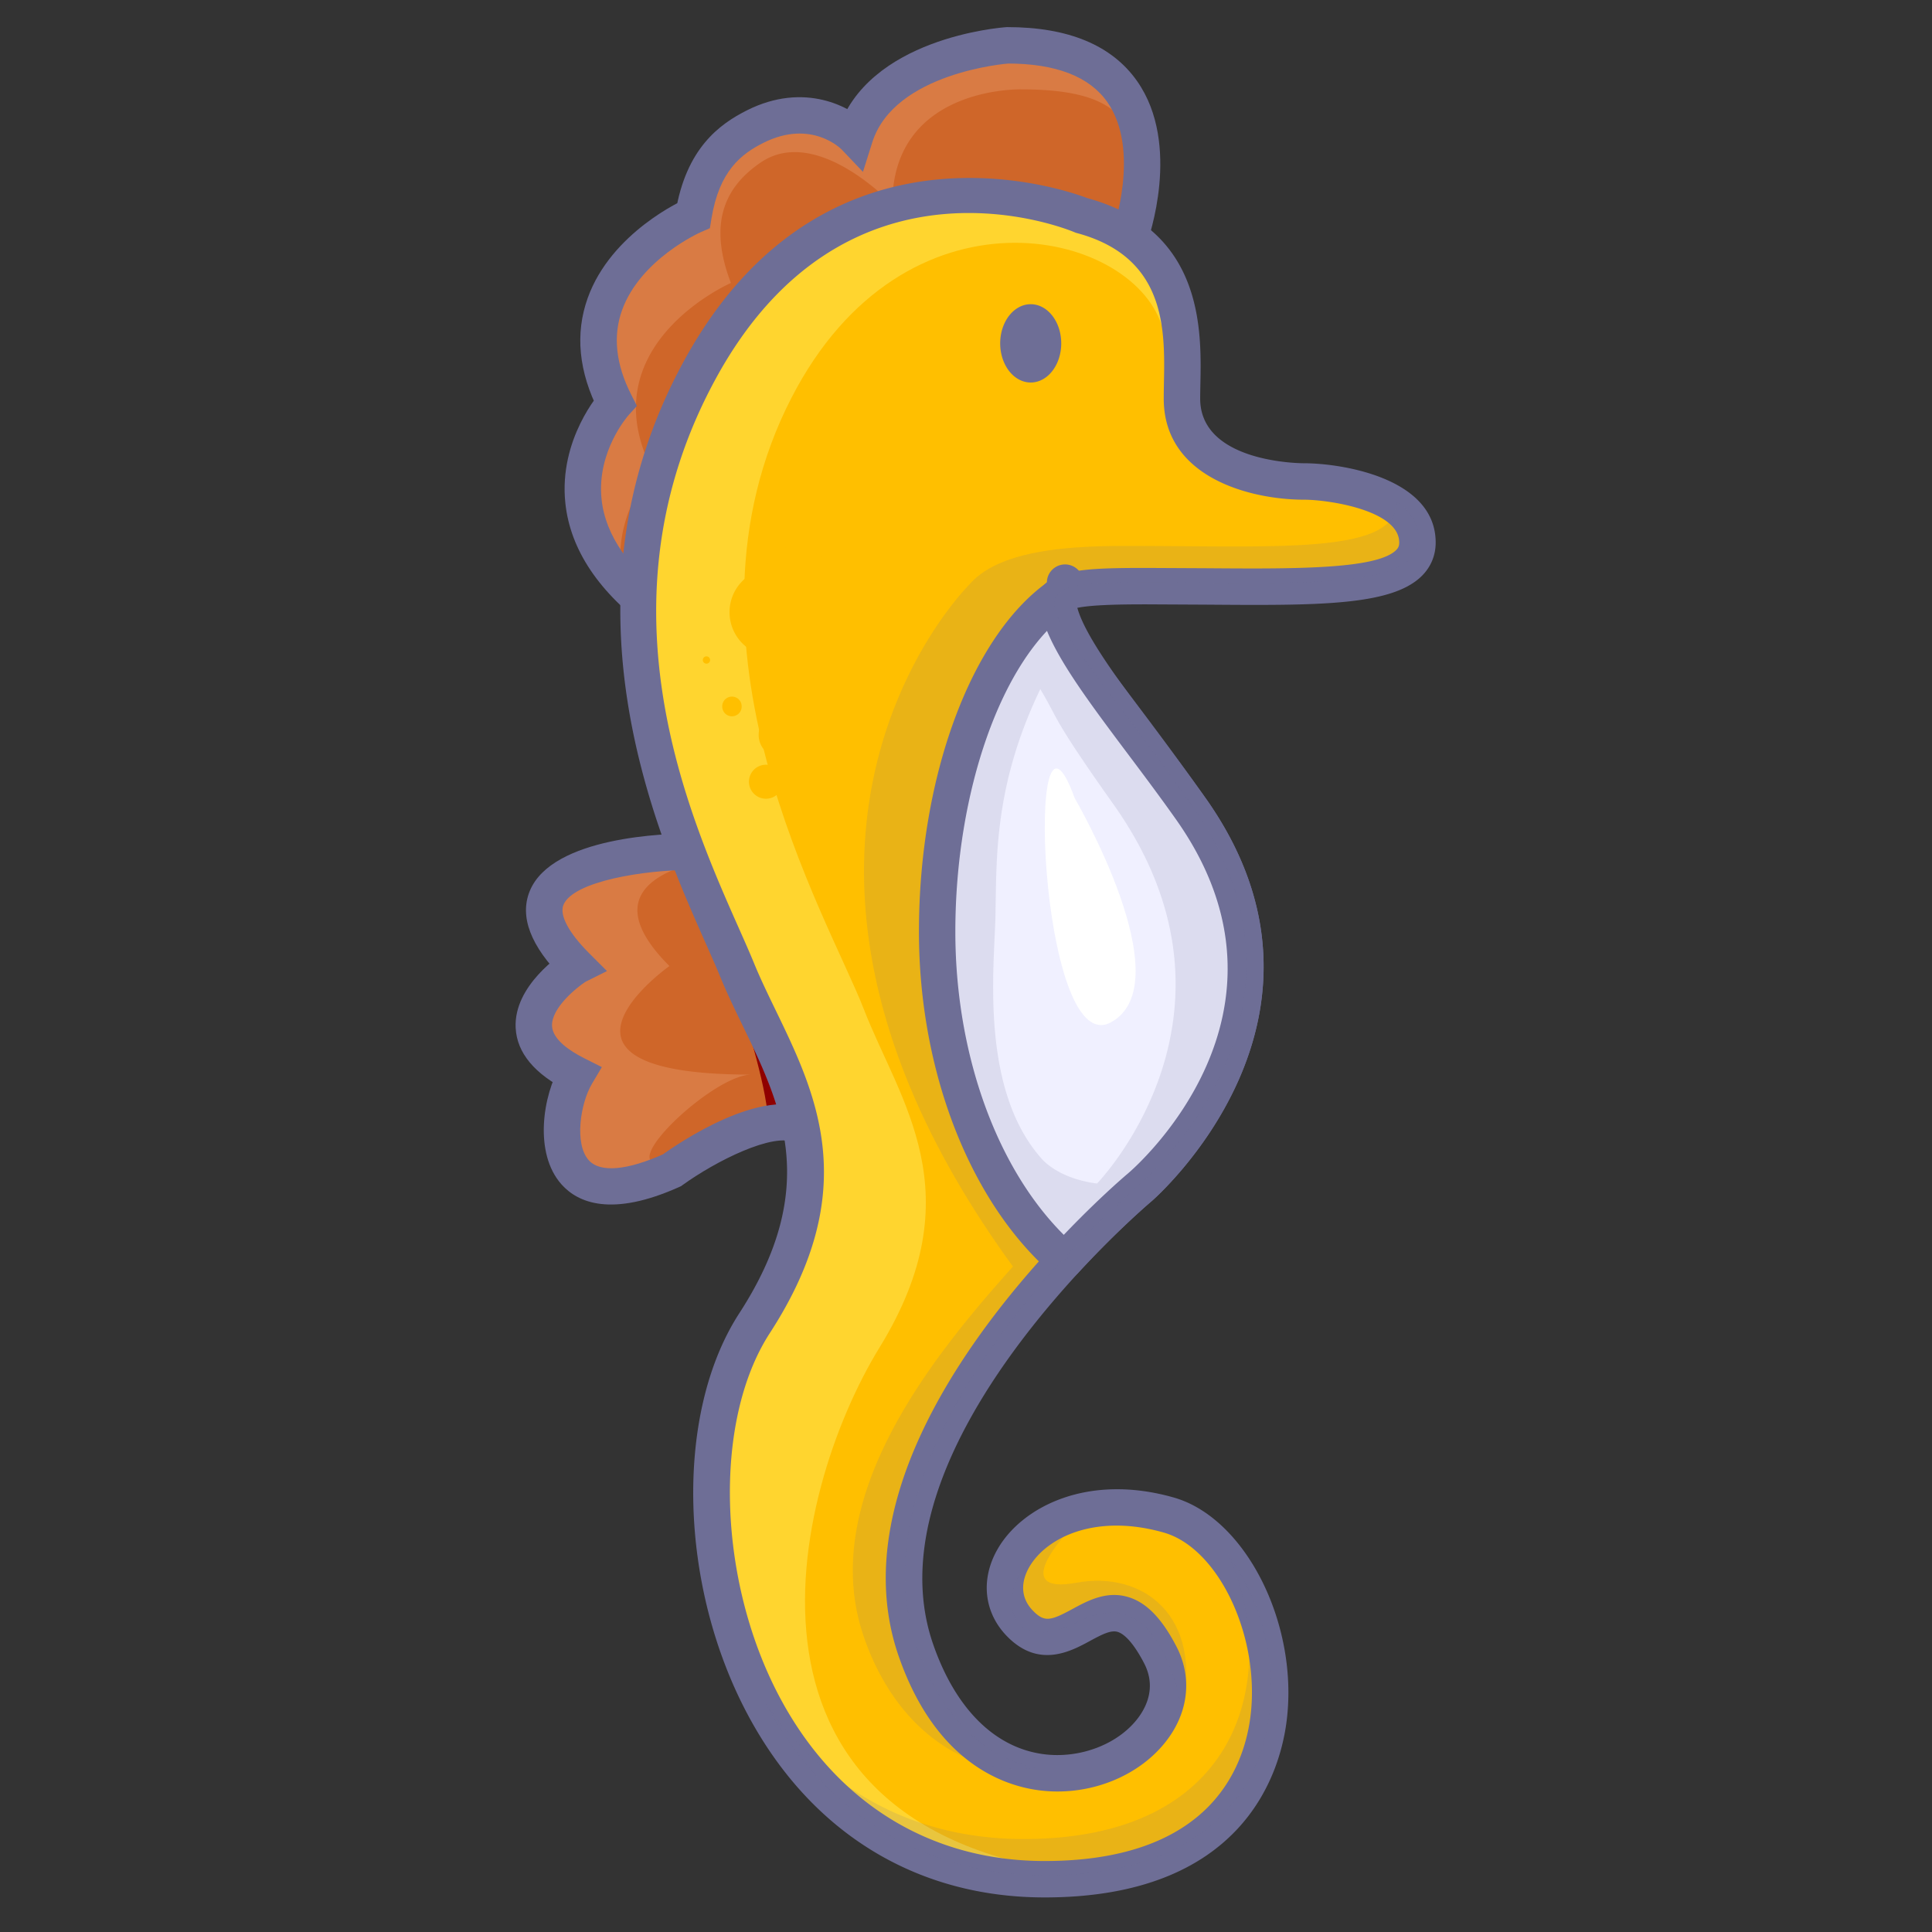 <?xml version="1.0" standalone="no"?><!DOCTYPE svg PUBLIC "-//W3C//DTD SVG 1.1//EN" "http://www.w3.org/Graphics/SVG/1.1/DTD/svg11.dtd"><svg t="1711552936499" class="icon" viewBox="0 0 1024 1024" version="1.1" xmlns="http://www.w3.org/2000/svg" p-id="3348" xmlns:xlink="http://www.w3.org/1999/xlink" width="200" height="200"><rect x="0" y="0" width="1024" height="1024" fill="#333333" stroke="none"/><path d="M598.806 125.62s36.895-101.596-64.807-101.596c0 0-67.053 4.649-80.908 48.565 0 0-20.64-21.701-52.877-5.483-13.851 6.968-27.876 18.138-32.648 47.084 0 0-75.441 32.981-41.605 99.396 0 0-51.75 57.286 24.98 113.01 0.004 0.012 30.687-212.678 247.864-200.975zM366.021 451.423s-121.207 0-60.605 60.597c0 0-50.599 32.107 0 57.538-12.199 20.591-17.853 81.591 50.729 50.721 0 0 47.808-34.621 70.071-23.093 22.255 11.512-3.966-115.964-60.195-145.764z" fill="#CF6629" p-id="3349"></path><path d="M366.602 457.704s40.543 106.494 40.543 137.978c0 0 12.577-2.823 17.711 2.298 8.855 8.864-58.254-140.276-58.254-140.276z" fill="#8F0000" p-id="3350"></path><path d="M330.265 308.45c-7.485-33.543 15.523-59.068 15.523-59.068-33.832-66.418 41.609-99.396 41.609-99.396-11.028-28.95-5.552-49.374 15.84-63.888 29.865-20.257 69.681 22.287 69.681 22.287 0-62.92 68.46-61.016 68.46-61.016 52.462 0 52.047 17.939 62.92 26.306-3.82-25.009-20.266-49.647-70.356-49.647 0 0-67.045 4.649-80.899 48.565 0 0-20.644-21.697-52.881-5.483-13.851 6.968-27.876 18.138-32.644 47.084 0 0-75.441 32.981-41.605 99.396-0.004 0.008-41.031 45.51 4.352 94.86zM425.699 596.955c0.167 0.085 0.35 0.142 0.517 0.24 2.526 1.302 4.397 0.74 5.703-1.188-2.075 0.297-4.145 0.61-6.22 0.948z m-27.449-27.392c-124.847 0-43.431-57.538-43.431-57.538-34.975-34.975-9.405-49.761 18.488-56.017a66.003 66.003 0 0 0-7.289-4.584s-121.207 0-60.601 60.593c0 0-50.595 32.111 0 57.542-12.199 20.591-17.849 81.591 50.729 50.721 0 0 8.237-5.959 19.464-12.114-1.155 0.317-1.81 0.508-1.81 0.508-68.586 30.878 0.517-39.111 24.451-39.111z" fill="#E38E5D" opacity=".52" p-id="3351"></path><path d="M356.624 318.794c-23.06-16.751-35.772-34.999-37.785-54.235-2.652-25.407 14.123-44.306 14.294-44.493l4.454-4.93-3.014-5.923c-8.148-15.998-9.799-31.045-4.906-44.721 9.726-27.173 41.454-41.308 41.776-41.446l4.808-2.099 0.85-5.174c4.141-25.122 15.645-34.088 27.461-40.031 25.541-12.854 41.385 3.34 41.54 3.506l11.28 11.853 4.922-15.6C474.044 38.278 534.063 33.693 534.67 33.653l-0.667 0.02c25.57 0 43.354 6.858 52.865 20.384 17.939 25.513 3.018 67.858 2.868 68.277l9.596-6.358C425.459 106.612 366.391 236.939 349.07 293.407c-11.223 36.577-8.335 38.314-3.096 41.463l6.464 3.893 5.337-5.337 7.993-7.989-9.144-6.643zM607.885 128.915c0.769-2.115 18.508-52.1-5.17-85.887-13.326-19.017-36.443-28.657-68.717-28.657h-0.334l-0.334 0.024c-3.002 0.207-73.789 5.679-89.442 55.293l16.198-3.75c-8.843-9.299-33.648-22.816-64.205-7.452-14.676 7.387-32.245 20.217-37.834 54.142l5.658-7.273c-1.615 0.704-39.713 17.703-52.218 52.629-6.757 18.891-4.78 39.067 5.878 59.991l1.44-10.849c-0.932 1.025-22.706 25.57-19.167 59.442 2.599 24.919 17.959 47.747 45.64 67.854l-1.155-14.636 11.154-1.806 5.227 9.999c1.212-8.327 32.107-203.799 237.785-192.714l7.155 0.386 2.441-6.736z" fill="#6E6E96" p-id="3352"></path><path d="M330.265 308.45s-3.531-150.556 142.656-200.068L340.223 318.172l-9.958-9.722z" fill="#8F0000" p-id="3353"></path><path d="M366.021 441.77c-12.126 0-73.22 1.46-85.199 30.398-5.622 13.566 0.358 29.276 17.772 46.682l1.652-14.973c-2.876 1.822-28.051 18.468-26.937 40.905 0.663 13.241 10.007 24.48 27.771 33.408l-3.97-13.55c-9.344 15.775-14.355 46.498 0.537 63.156 8.55 9.567 26.331 17.552 62.456 1.285l0.899-0.407 0.797-0.586c17.357-12.541 48.427-28.32 59.967-22.34 7.44 3.848 15.307 1.432 19.135-5.886 11.622-22.198-15.824-128.069-70.364-156.975l-2.119-1.123-2.396 0.004z m64.633 146.846c-26.217-13.578-71.385 17.483-80.171 23.849l1.7-0.984c-19.875 8.945-34.133 10.169-40.141 3.445-7.773-8.693-4.393-30.195 1.68-40.442l5.272-8.9-9.242-4.641c-7.619-3.832-16.779-9.909-17.158-17.093-0.5-9.575 13.18-20.583 18.012-23.674l-0.875 0.492 11.98-5.992-9.474-9.466c-10.873-10.881-15.828-20.229-13.582-25.647 5.223-12.614 43.285-18.48 67.366-18.48l-4.519-1.123c44.038 23.337 68.538 117.046 62.281 131.006 0.179-0.399 1.106-1.684 2.986-2.339 1.904-0.675 3.445-0.24 3.885-0.012z" fill="#6E6E96" p-id="3354"></path><path d="M573.297 114.198s-128.708-53.979-202.676 82.4c-73.968 136.38-0.736 266.633 20.07 317.484 20.802 50.851 64.722 101.706 9.246 187.226-55.476 85.529-11.556 294.717 153.72 294.717 165.269 0 130.591-174.515 65.873-193.007-64.722-18.492-105.168 31.204-78.585 57.787 26.575 26.583 46.222-36.984 73.968 16.186 27.734 53.157-90.154 110.948-129.444-2.306-39.299-113.267 118.685-245.404 118.685-245.404s105.53-89.767 26.937-200.715c-78.589-110.956-104.021-117.892-23.121-117.892 80.899 0 143.303 4.621 143.303-23.113 0-27.738-48.545-32.363-60.097-32.363s-64.718-3.868-64.718-43.924c0-27.73 6.931-80.895-53.161-97.077z" fill="#FFBF00" p-id="3355"></path><path d="M466.25 714.066c50.29-81.823 10.474-130.477-8.384-179.132-18.858-48.654-105.481-193.503-38.428-323.98 59.91-116.566 179.827-89.759 196.261-38.518 6.15-15.771-16.43-51.246-42.406-58.234 0 0-128.708-53.979-202.676 82.396-73.968 136.38-0.74 266.629 20.066 317.484 20.802 50.851 64.726 101.706 9.246 187.231-55.472 85.529-11.552 294.713 153.716 294.713 10.015 0 19.261-0.651 27.844-1.859-206.41-20.2-162.714-202.855-115.239-280.101z" fill="#FFFF8A" opacity=".34" p-id="3356"></path><path d="M577.031 105.294c-1.371-0.574-137.657-55.704-214.895 86.696-68.627 126.527-14.262 249.008 11.862 307.868 3.043 6.858 5.67 12.785 7.757 17.882 3.567 8.721 7.83 17.52 11.951 26.021 20.371 42.052 41.438 85.525-1.867 152.293-34.47 53.145-32.208 145.235 5.264 214.204 33.429 61.529 89.027 95.417 156.556 95.417 103.98 0 124.209-64.344 128.081-92.013 7.253-51.787-21.128-108.951-59.568-119.934-45.502-12.992-80.179 4.812-93.147 26.851-9.584 16.295-7.639 34.324 5.089 47.052 16.698 16.706 33.502 7.582 43.541 2.132 6.838-3.714 11.247-5.886 14.79-4.808 2.359 0.724 7.293 3.816 13.904 16.495 6.126 11.727 2.03 21.791-2.469 28.177-10.336 14.611-31.427 22.857-51.294 20.046-25.651-3.637-46.242-24.289-57.99-58.161-36.691-105.749 114.231-233.558 115.76-234.827 1.184-1.009 111.363-96.898 28.617-213.708-15.787-22.287-29.483-40.454-40.486-55.057-15.71-20.835-30.549-40.519-30.467-45.986a2.664 2.664 0 0 1-0.818 1.635c4.186-3.25 29.829-3.25 40.779-3.25l30.443 0.155c59.666 0.456 99.074 0.757 115.17-15.217 4.804-4.763 7.346-10.885 7.346-17.707 0-34.47-50.351-42.016-69.754-42.016-2.241 0-55.065-0.391-55.065-34.267 0-2.343 0.057-4.938 0.11-7.688 0.59-28.653 1.676-81.99-60.422-98.712l1.224 0.427z m39.774 105.981c0 42.288 46.743 53.576 74.367 53.576 12.94 0 50.448 5.593 50.448 22.71 0 1.717-0.46 2.835-1.635 3.999-10.385 10.308-54.614 9.97-101.434 9.612l-30.594-0.155c-32.522 0-51.237 0.614-57.506 13.192-6.626 13.306 4.853 28.531 32.603 65.336 10.93 14.493 24.52 32.542 40.149 54.593 72.646 102.56-21.274 184.351-25.322 187.788-6.594 5.508-162.56 137.71-121.549 255.915 19.216 55.387 54.313 68.22 73.525 70.938 27.169 3.852 55.203-7.403 69.766-28.011 10.601-15.002 11.996-32.591 3.828-48.248-7.737-14.831-15.807-23.105-25.383-26.021-11.544-3.519-21.584 1.928-29.642 6.305-11.475 6.232-14.762 7.09-20.672 1.184-8.758-8.766-5.077-18.557-2.107-23.621 9.315-15.844 35.581-28.246 71.218-18.065 29.434 8.404 51.665 56.371 45.738 98.696-3.942 28.153-23.341 75.38-108.967 75.38-60.117 0-109.691-30.301-139.585-85.333-33.783-62.18-36.435-147.603-6.028-194.483 49.232-75.9 24.691-126.536 3.047-171.22-4.174-8.62-8.119-16.759-11.455-24.919-2.197-5.361-4.877-11.402-7.977-18.398-26.782-60.337-76.632-172.652-12.537-290.832 69.009-127.231 185.522-80.167 190.452-78.093l0.602 0.252 0.618 0.171c47.503 12.785 46.706 51.441 46.128 79.671-0.041 2.847-0.098 5.54-0.098 8.083z" fill="#6E6E96" p-id="3357"></path><path d="M560.496 316.638c-40.051 28.832-63.791 103.203-63.791 177.175 0 74.383 27.173 139.312 67.594 174.303 22.108-23.983 39.84-38.835 39.84-38.835s105.53-89.767 26.937-200.715C597.468 381.116 560.496 339.568 560.496 316.638z" fill="#F0F0FF" p-id="3358"></path><path d="M554.866 308.804c-40.56 29.19-67.805 103.541-67.805 185.005 0 74.143 27.177 143.726 70.933 181.601a9.641 9.641 0 0 0 13.411-0.761c21.368-23.174 38.774-37.826 38.945-37.972 1.18-1.001 111.355-96.89 28.613-213.699-8.571-12.106-17.247-23.666-25.639-34.857C591.126 358.511 570.157 330.546 570.157 316.634a9.649 9.649 0 1 0-15.291-7.83z m68.33 125.336c72.65 102.56-21.27 184.351-25.318 187.788-0.683 0.574-18.403 15.478-40.678 39.64a9.657 9.657 0 0 1 13.415-0.765c-39.636-34.312-64.262-98.297-64.262-167.002 0-74.371 24.586-144.003 59.776-169.332a9.653 9.653 0 0 1-15.291-7.834c0 20.347 20.758 48.032 47.027 83.072 8.323 11.085 16.918 22.548 25.33 34.434z" fill="#6E6E96" p-id="3359"></path><path d="M530.122 181.987a20.754 16.177 90 1 0 32.355 0 20.754 16.177 90 1 0-32.355 0Z" fill="#6E6E96" p-id="3360"></path><path d="M542.561 974.719c-63.311 0-108.796-30.72-137.726-73.403 27.649 52.429 76.795 92.704 149.311 92.704 135.912 0 136.595-118.006 96.56-170.215 26.676 57.368 12.858 150.914-108.145 150.914zM740.168 265.754c0 0.167 0.024 0.321 0.024 0.492 0 27.738-62.407 23.117-143.307 23.117-28.515 0-67.028 1.757-82.998 20.367 0 0-140.028 137.624 23.015 361.57-43.37 48.325-104.171 123.863-78.967 196.509 18.992 54.74 61.191 74.379 91.59 69.054-24.39-4.304-49.216-22.828-63.559-64.189-25.875-74.566 33.754-157.296 77.527-205.137l2.583-0.366-0.114-2.294-1.143 1.228c22.108-23.983 39.844-38.827 39.844-38.827s105.53-89.771 26.937-200.723c-39.783-56.163-65.906-85.655-71.536-101.104-0.106-0.309-0.22-0.606-0.305-0.911a18.04 18.04 0 0 1-0.484-1.708c-0.069-0.301-0.106-0.59-0.167-0.875a13.029 13.029 0 0 1-0.175-1.473c-0.016-0.281 0-0.553 0.008-0.822 0.016-0.423 0.041-0.858 0.11-1.257 0.049-0.264 0.13-0.513 0.207-0.765 0.102-0.362 0.224-0.728 0.391-1.066a6.102 6.102 0 0 1 0.423-0.696 7.444 7.444 0 0 1 0.639-0.891c0.207-0.228 0.452-0.423 0.696-0.639 0.273-0.248 0.549-0.504 0.875-0.728 0.301-0.207 0.659-0.391 0.997-0.578 0.346-0.195 0.679-0.403 1.082-0.586 0.411-0.187 0.891-0.354 1.359-0.521 0.407-0.155 0.777-0.313 1.224-0.447a36.569 36.569 0 0 1 1.896-0.488c0.419-0.098 0.781-0.22 1.22-0.305 1.074-0.232 2.233-0.423 3.474-0.602l0.167-0.028c1.326-0.187 2.734-0.35 4.243-0.496 0.395-0.041 0.842-0.065 1.241-0.094 1.151-0.094 2.302-0.191 3.559-0.268 0.578-0.041 1.216-0.061 1.81-0.085 1.159-0.061 2.306-0.122 3.543-0.167 0.724-0.028 1.517-0.045 2.27-0.069 1.212-0.033 2.4-0.073 3.673-0.094l2.628-0.037c3.665-0.057 7.566-0.085 11.817-0.085 80.904 0 143.307 4.629 143.307-23.117-0.016-8.668-4.755-15.079-11.622-19.802zM590.312 426.545c78.589 110.944-8.843 200.723-8.843 200.723s-17.878-1.558-28.649-12.333c-33.693-36.711-25.81-102.544-25.216-129.147 0.667-30.057-1.066-68.818 23.78-120.552 10.157 17.04 5.63 14.286 38.928 61.309z" fill="#6E6E96" opacity=".15" p-id="3361"></path><path d="M416.912 364.78m-14.798 0a14.798 14.798 0 1 0 29.597 0 14.798 14.798 0 1 0-29.597 0Z" fill="#FFBF00" p-id="3362"></path><path d="M414.821 347.886m-16.893 0a16.893 16.893 0 1 0 33.787 0 16.893 16.893 0 1 0-33.787 0Z" fill="#FFBF00" p-id="3363"></path><path d="M414.097 389.475m-11.984 0a11.984 11.984 0 1 0 23.967 0 11.984 11.984 0 1 0-23.967 0Z" fill="#FFBF00" p-id="3364"></path><path d="M387.95 374.433m-5.146 0a5.146 5.146 0 1 0 10.291 0 5.146 5.146 0 1 0-10.291 0Z" fill="#FFBF00" p-id="3365"></path><path d="M405.97 414.329m-9.01 0a9.01 9.01 0 1 0 18.02 0 9.01 9.01 0 1 0-18.02 0Z" fill="#FFBF00" p-id="3366"></path><path d="M374.437 349.819m-1.928 0a1.928 1.928 0 1 0 3.856 0 1.928 1.928 0 1 0-3.856 0Z" fill="#FFBF00" p-id="3367"></path><path d="M413.813 329.504m-9.132 0a9.132 9.132 0 1 0 18.264 0 9.132 9.132 0 1 0-18.264 0Z" fill="#FFBF00" p-id="3368"></path><path d="M410.074 324.481m-23.41 0a23.41 23.41 0 1 0 46.82 0 23.41 23.41 0 1 0-46.82 0Z" fill="#FFBF00" p-id="3369"></path><path d="M422.058 306.859m-17.373 0a17.373 17.373 0 1 0 34.747 0 17.373 17.373 0 1 0-34.747 0Z" fill="#FFBF00" p-id="3370"></path><path d="M569.624 423.067s57.4 98.175 19.094 118.823c-38.302 20.656-45.868-193.1-19.094-118.823z" fill="#FFFFFF" p-id="3371"></path><path d="M563.583 814.677s-27.819 30.642 6.931 24.203c34.755-6.435 67.443 16.914 55.948 68.42 0 0-9.608-70.995-54.662-47.833-45.046 23.174-46.812-29.674-8.217-44.79z" fill="#6E6E96" opacity=".15" p-id="3372"></path></svg>